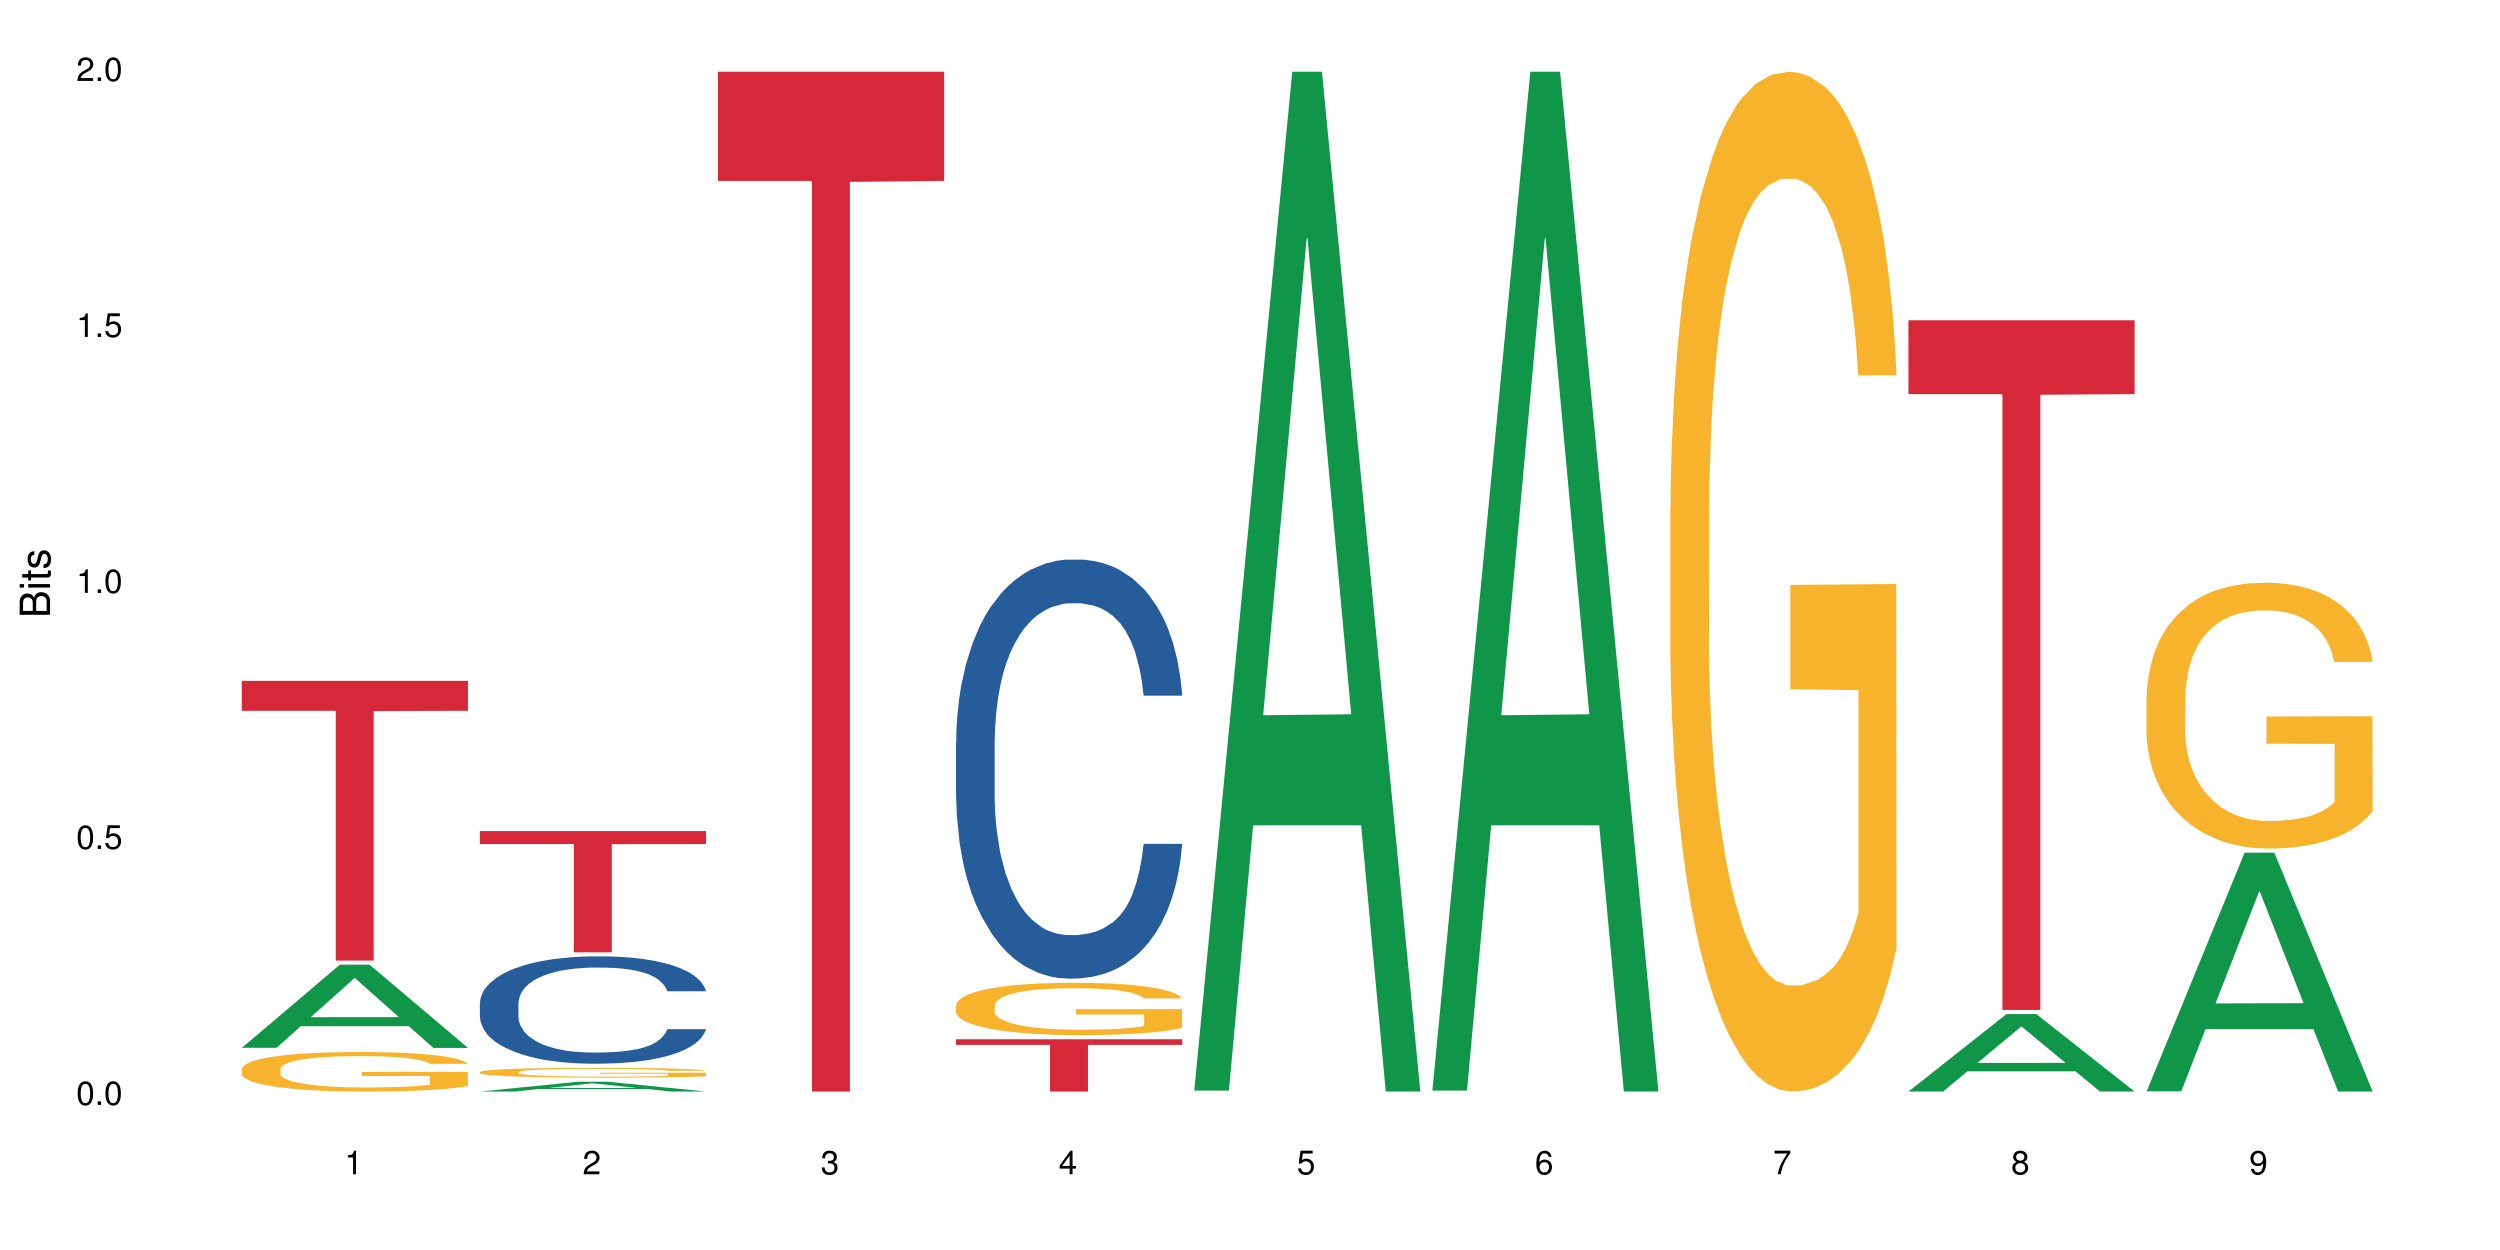 <?xml version="1.0" encoding="UTF-8"?>
<svg xmlns="http://www.w3.org/2000/svg" xmlns:xlink="http://www.w3.org/1999/xlink" width="720pt" height="360pt" viewBox="0 0 720 360" version="1.1">
<defs>
<g>
<symbol overflow="visible" id="glyph0-0">
<path style="stroke:none;" d=""/>
</symbol>
<symbol overflow="visible" id="glyph0-1">
<path style="stroke:none;" d="M 2.641 -6.797 C 2 -6.797 1.422 -6.531 1.078 -6.047 C 0.641 -5.453 0.406 -4.547 0.406 -3.297 C 0.406 -1 1.188 0.219 2.641 0.219 C 4.078 0.219 4.859 -1 4.859 -3.234 C 4.859 -4.562 4.656 -5.438 4.203 -6.047 C 3.844 -6.531 3.281 -6.797 2.641 -6.797 Z M 2.641 -6.047 C 3.547 -6.047 4 -5.125 4 -3.312 C 4 -1.375 3.562 -0.484 2.625 -0.484 C 1.734 -0.484 1.281 -1.422 1.281 -3.281 C 1.281 -5.141 1.734 -6.047 2.641 -6.047 Z M 2.641 -6.047 "/>
</symbol>
<symbol overflow="visible" id="glyph0-2">
<path style="stroke:none;" d="M 1.828 -1 L 0.828 -1 L 0.828 0 L 1.828 0 Z M 1.828 -1 "/>
</symbol>
<symbol overflow="visible" id="glyph0-3">
<path style="stroke:none;" d="M 4.562 -6.797 L 1.062 -6.797 L 0.547 -3.094 L 1.328 -3.094 C 1.719 -3.562 2.047 -3.734 2.578 -3.734 C 3.484 -3.734 4.062 -3.109 4.062 -2.094 C 4.062 -1.125 3.484 -0.531 2.578 -0.531 C 1.828 -0.531 1.375 -0.906 1.188 -1.672 L 0.328 -1.672 C 0.453 -1.109 0.547 -0.844 0.75 -0.594 C 1.125 -0.078 1.828 0.219 2.594 0.219 C 3.969 0.219 4.922 -0.781 4.922 -2.219 C 4.922 -3.562 4.031 -4.484 2.719 -4.484 C 2.25 -4.484 1.859 -4.359 1.469 -4.062 L 1.734 -5.969 L 4.562 -5.969 Z M 4.562 -6.797 "/>
</symbol>
<symbol overflow="visible" id="glyph0-4">
<path style="stroke:none;" d="M 2.484 -4.844 L 2.484 0 L 3.328 0 L 3.328 -6.797 L 2.766 -6.797 C 2.469 -5.75 2.281 -5.609 0.984 -5.453 L 0.984 -4.844 Z M 2.484 -4.844 "/>
</symbol>
<symbol overflow="visible" id="glyph0-5">
<path style="stroke:none;" d="M 4.859 -0.828 L 1.281 -0.828 C 1.359 -1.391 1.672 -1.75 2.5 -2.234 L 3.469 -2.75 C 4.406 -3.266 4.906 -3.969 4.906 -4.812 C 4.906 -5.375 4.672 -5.906 4.266 -6.266 C 3.859 -6.625 3.375 -6.797 2.719 -6.797 C 1.859 -6.797 1.219 -6.5 0.844 -5.922 C 0.609 -5.562 0.5 -5.125 0.484 -4.438 L 1.328 -4.438 C 1.359 -4.906 1.406 -5.188 1.531 -5.406 C 1.75 -5.812 2.188 -6.062 2.703 -6.062 C 3.469 -6.062 4.031 -5.516 4.031 -4.781 C 4.031 -4.25 3.719 -3.797 3.125 -3.438 L 2.234 -2.938 C 0.812 -2.141 0.406 -1.5 0.328 0 L 4.859 0 Z M 4.859 -0.828 "/>
</symbol>
<symbol overflow="visible" id="glyph0-6">
<path style="stroke:none;" d="M 2.125 -3.125 L 2.578 -3.125 C 3.516 -3.125 3.984 -2.703 3.984 -1.891 C 3.984 -1.031 3.469 -0.531 2.578 -0.531 C 1.656 -0.531 1.203 -0.984 1.156 -1.969 L 0.312 -1.969 C 0.344 -1.422 0.438 -1.078 0.609 -0.766 C 0.953 -0.109 1.625 0.219 2.547 0.219 C 3.953 0.219 4.859 -0.609 4.859 -1.906 C 4.859 -2.766 4.516 -3.25 3.703 -3.516 C 4.344 -3.766 4.656 -4.25 4.656 -4.938 C 4.656 -6.109 3.875 -6.797 2.578 -6.797 C 1.203 -6.797 0.484 -6.047 0.453 -4.609 L 1.297 -4.609 C 1.312 -5.016 1.344 -5.25 1.453 -5.453 C 1.641 -5.828 2.062 -6.062 2.594 -6.062 C 3.344 -6.062 3.797 -5.625 3.797 -4.906 C 3.797 -4.422 3.609 -4.141 3.25 -3.984 C 3.016 -3.891 2.719 -3.844 2.125 -3.844 Z M 2.125 -3.125 "/>
</symbol>
<symbol overflow="visible" id="glyph0-7">
<path style="stroke:none;" d="M 3.141 -1.625 L 3.141 0 L 3.984 0 L 3.984 -1.625 L 4.984 -1.625 L 4.984 -2.391 L 3.984 -2.391 L 3.984 -6.797 L 3.359 -6.797 L 0.266 -2.516 L 0.266 -1.625 Z M 3.141 -2.391 L 1 -2.391 L 3.141 -5.359 Z M 3.141 -2.391 "/>
</symbol>
<symbol overflow="visible" id="glyph0-8">
<path style="stroke:none;" d="M 4.781 -5.031 C 4.609 -6.141 3.891 -6.797 2.844 -6.797 C 2.094 -6.797 1.422 -6.438 1.031 -5.828 C 0.609 -5.172 0.406 -4.344 0.406 -3.094 C 0.406 -1.953 0.578 -1.234 0.984 -0.625 C 1.359 -0.078 1.953 0.219 2.703 0.219 C 3.984 0.219 4.922 -0.734 4.922 -2.078 C 4.922 -3.344 4.062 -4.234 2.844 -4.234 C 2.172 -4.234 1.641 -3.969 1.281 -3.469 C 1.281 -5.125 1.828 -6.047 2.797 -6.047 C 3.391 -6.047 3.797 -5.672 3.938 -5.031 Z M 2.734 -3.484 C 3.547 -3.484 4.062 -2.922 4.062 -2 C 4.062 -1.156 3.484 -0.531 2.703 -0.531 C 1.922 -0.531 1.328 -1.188 1.328 -2.047 C 1.328 -2.891 1.906 -3.484 2.734 -3.484 Z M 2.734 -3.484 "/>
</symbol>
<symbol overflow="visible" id="glyph0-9">
<path style="stroke:none;" d="M 4.984 -6.797 L 0.438 -6.797 L 0.438 -5.969 L 4.109 -5.969 C 2.5 -3.656 1.828 -2.234 1.328 0 L 2.219 0 C 2.594 -2.172 3.453 -4.047 4.984 -6.094 Z M 4.984 -6.797 "/>
</symbol>
<symbol overflow="visible" id="glyph0-10">
<path style="stroke:none;" d="M 3.75 -3.578 C 4.453 -4 4.688 -4.344 4.688 -4.984 C 4.688 -6.047 3.844 -6.797 2.641 -6.797 C 1.438 -6.797 0.594 -6.047 0.594 -4.984 C 0.594 -4.359 0.828 -4.016 1.516 -3.578 C 0.734 -3.203 0.359 -2.641 0.359 -1.891 C 0.359 -0.641 1.297 0.219 2.641 0.219 C 3.984 0.219 4.922 -0.641 4.922 -1.875 C 4.922 -2.641 4.531 -3.203 3.75 -3.578 Z M 2.641 -6.047 C 3.359 -6.047 3.812 -5.625 3.812 -4.969 C 3.812 -4.344 3.344 -3.922 2.641 -3.922 C 1.922 -3.922 1.453 -4.344 1.453 -4.984 C 1.453 -5.625 1.922 -6.047 2.641 -6.047 Z M 2.641 -3.203 C 3.484 -3.203 4.062 -2.672 4.062 -1.875 C 4.062 -1.062 3.484 -0.531 2.625 -0.531 C 1.797 -0.531 1.219 -1.078 1.219 -1.875 C 1.219 -2.672 1.797 -3.203 2.641 -3.203 Z M 2.641 -3.203 "/>
</symbol>
<symbol overflow="visible" id="glyph0-11">
<path style="stroke:none;" d="M 0.516 -1.547 C 0.672 -0.438 1.406 0.219 2.438 0.219 C 3.188 0.219 3.859 -0.141 4.266 -0.75 C 4.688 -1.406 4.891 -2.25 4.891 -3.484 C 4.891 -4.625 4.703 -5.359 4.312 -5.953 C 3.938 -6.5 3.344 -6.797 2.594 -6.797 C 1.297 -6.797 0.359 -5.844 0.359 -4.516 C 0.359 -3.25 1.234 -2.344 2.453 -2.344 C 3.094 -2.344 3.562 -2.578 4.016 -3.109 C 4 -1.453 3.469 -0.531 2.5 -0.531 C 1.906 -0.531 1.484 -0.906 1.359 -1.547 Z M 2.578 -6.062 C 3.375 -6.062 3.969 -5.406 3.969 -4.531 C 3.969 -3.688 3.375 -3.094 2.547 -3.094 C 1.734 -3.094 1.234 -3.672 1.234 -4.578 C 1.234 -5.438 1.797 -6.062 2.578 -6.062 Z M 2.578 -6.062 "/>
</symbol>
<symbol overflow="visible" id="glyph1-0">
<path style="stroke:none;" d=""/>
</symbol>
<symbol overflow="visible" id="glyph1-1">
<path style="stroke:none;" d="M 0 -0.953 L 0 -4.891 C 0 -5.719 -0.234 -6.344 -0.734 -6.797 C -1.188 -7.234 -1.812 -7.469 -2.5 -7.469 C -3.547 -7.469 -4.188 -7 -4.625 -5.875 C -4.984 -6.672 -5.641 -7.094 -6.531 -7.094 C -7.156 -7.094 -7.734 -6.859 -8.141 -6.391 C -8.562 -5.938 -8.75 -5.344 -8.75 -4.5 L -8.75 -0.953 Z M -4.984 -2.062 L -7.766 -2.062 L -7.766 -4.219 C -7.766 -4.844 -7.688 -5.203 -7.453 -5.5 C -7.219 -5.812 -6.859 -5.969 -6.375 -5.969 C -5.906 -5.969 -5.531 -5.812 -5.297 -5.5 C -5.062 -5.203 -4.984 -4.844 -4.984 -4.219 Z M -0.984 -2.062 L -4 -2.062 L -4 -4.781 C -4 -5.328 -3.859 -5.688 -3.578 -5.953 C -3.297 -6.219 -2.922 -6.359 -2.484 -6.359 C -2.062 -6.359 -1.688 -6.219 -1.406 -5.953 C -1.109 -5.688 -0.984 -5.328 -0.984 -4.781 Z M -0.984 -2.062 "/>
</symbol>
<symbol overflow="visible" id="glyph1-2">
<path style="stroke:none;" d="M -6.281 -1.797 L -6.281 -0.797 L 0 -0.797 L 0 -1.797 Z M -8.75 -1.797 L -8.75 -0.797 L -7.484 -0.797 L -7.484 -1.797 Z M -8.75 -1.797 "/>
</symbol>
<symbol overflow="visible" id="glyph1-3">
<path style="stroke:none;" d="M -6.281 -3.047 L -6.281 -2.016 L -8.016 -2.016 L -8.016 -1.016 L -6.281 -1.016 L -6.281 -0.172 L -5.469 -0.172 L -5.469 -1.016 L -0.719 -1.016 C -0.078 -1.016 0.281 -1.453 0.281 -2.234 C 0.281 -2.469 0.25 -2.719 0.188 -3.047 L -0.641 -3.047 C -0.609 -2.922 -0.594 -2.766 -0.594 -2.562 C -0.594 -2.141 -0.719 -2.016 -1.156 -2.016 L -5.469 -2.016 L -5.469 -3.047 Z M -6.281 -3.047 "/>
</symbol>
<symbol overflow="visible" id="glyph1-4">
<path style="stroke:none;" d="M -4.531 -5.25 C -5.766 -5.25 -6.469 -4.422 -6.469 -2.969 C -6.469 -1.516 -5.719 -0.562 -4.547 -0.562 C -3.562 -0.562 -3.094 -1.062 -2.734 -2.562 L -2.516 -3.484 C -2.344 -4.188 -2.094 -4.469 -1.625 -4.469 C -1.047 -4.469 -0.641 -3.875 -0.641 -3 C -0.641 -2.453 -0.797 -2 -1.062 -1.75 C -1.25 -1.594 -1.422 -1.531 -1.875 -1.469 L -1.875 -0.406 C -0.422 -0.453 0.281 -1.266 0.281 -2.922 C 0.281 -4.5 -0.5 -5.516 -1.719 -5.516 C -2.656 -5.516 -3.172 -4.984 -3.469 -3.734 L -3.703 -2.766 C -3.891 -1.953 -4.156 -1.609 -4.594 -1.609 C -5.172 -1.609 -5.547 -2.125 -5.547 -2.938 C -5.547 -3.75 -5.203 -4.172 -4.531 -4.203 Z M -4.531 -5.25 "/>
</symbol>
</g>
</defs>
<g id="surface12684">
<rect x="0" y="0" width="720" height="360" style="fill:rgb(100%,100%,100%);fill-opacity:1;stroke:none;"/>
<path style=" stroke:none;fill-rule:nonzero;fill:rgb(6.275%,58.824%,28.235%);fill-opacity:1;" d="M 69.629 301.773 L 69.699 301.75 L 97.887 277.824 L 106.445 277.824 L 134.773 301.797 L 124.82 301.797 L 117.719 295.539 L 86.609 295.539 L 79.652 301.773 L 69.629 301.773 L 89.602 292.949 L 114.867 292.926 L 102.27 281.738 L 102.129 281.719 L 101.992 281.785 L 89.535 292.926 L 89.602 292.949 Z M 69.629 301.773 "/>
<path style=" stroke:none;fill-rule:nonzero;fill:rgb(96.863%,70.196%,16.863%);fill-opacity:1;" d="M 69.629 307.855 L 69.707 307.844 L 69.707 307.637 L 70.027 307.168 L 70.82 306.523 L 71.855 305.992 L 72.965 305.578 L 73.68 305.359 L 74.871 305.047 L 75.906 304.816 L 78.527 304.348 L 81.863 303.91 L 83.691 303.723 L 85.758 303.547 L 88.695 303.348 L 90.047 303.277 L 94.176 303.109 L 98.863 303.004 L 104.027 302.973 L 106.41 302.984 L 109.668 303.027 L 114.117 303.141 L 116.66 303.246 L 118.645 303.348 L 120.711 303.484 L 123.254 303.691 L 125.637 303.941 L 127.543 304.191 L 129.449 304.504 L 131.039 304.836 L 132.387 305.203 L 133.578 305.641 L 134.293 306.004 L 134.773 306.367 L 123.73 306.367 L 123.094 306.004 L 122.379 305.723 L 121.188 305.379 L 119.996 305.129 L 118.805 304.93 L 116.578 304.66 L 114.672 304.492 L 112.289 304.348 L 109.984 304.254 L 107.363 304.191 L 105.773 304.172 L 101.566 304.172 L 97.75 304.246 L 95.527 304.328 L 93.938 304.41 L 91.715 304.566 L 90.363 304.691 L 89.57 304.773 L 87.188 305.098 L 85.598 305.391 L 84.723 305.586 L 83.609 305.898 L 82.816 306.18 L 81.941 306.598 L 81.465 306.91 L 80.832 307.617 L 80.75 309.488 L 80.988 309.887 L 81.465 310.312 L 82.102 310.688 L 83.055 311.082 L 84.008 311.383 L 85.676 311.789 L 87.105 312.059 L 88.219 312.238 L 90.363 312.52 L 91.238 312.613 L 93.305 312.801 L 95.449 312.945 L 98.07 313.07 L 100.055 313.133 L 103.234 313.184 L 107.285 313.184 L 112.051 313.121 L 115.07 313.039 L 117.137 312.957 L 118.484 312.883 L 120.152 312.77 L 121.348 312.664 L 122.457 312.551 L 123.809 312.371 L 123.809 309.887 L 104.188 309.875 L 104.188 308.711 L 134.691 308.699 L 134.773 312.77 L 133.102 313.051 L 131.039 313.32 L 129.051 313.527 L 126.984 313.703 L 124.047 313.902 L 121.664 314.027 L 118.008 314.172 L 114.672 314.266 L 111.176 314.328 L 108.078 314.359 L 104.426 314.371 L 101.168 314.352 L 97.672 314.289 L 94.891 314.203 L 92.352 314.102 L 89.809 313.965 L 86.629 313.746 L 84.562 313.57 L 82.418 313.352 L 80.273 313.09 L 78.367 312.809 L 77.098 312.59 L 75.824 312.34 L 74.477 312.027 L 73.203 311.676 L 72.25 311.352 L 71.379 310.988 L 70.742 310.645 L 70.105 310.176 L 69.789 309.801 L 69.629 309.48 Z M 69.629 307.855 "/>
<path style=" stroke:none;fill-rule:nonzero;fill:rgb(83.922%,15.686%,22.353%);fill-opacity:1;" d="M 69.629 196.082 L 134.773 196.082 L 134.773 204.703 L 107.621 204.781 L 107.621 276.645 L 96.699 276.645 L 96.699 204.855 L 96.543 204.703 L 69.629 204.703 Z M 69.629 196.082 "/>
<path style=" stroke:none;fill-rule:nonzero;fill:rgb(6.275%,58.824%,28.235%);fill-opacity:1;" d="M 138.199 314.367 L 138.27 314.367 L 166.457 311.539 L 175.016 311.539 L 203.344 314.371 L 193.391 314.371 L 186.293 313.633 L 155.18 313.633 L 148.223 314.367 L 138.199 314.367 L 158.176 313.324 L 183.438 313.324 L 170.84 312.004 L 170.703 312 L 170.562 312.008 L 158.105 313.324 L 158.176 313.324 Z M 138.199 314.367 "/>
<path style=" stroke:none;fill-rule:nonzero;fill:rgb(14.51%,36.078%,60%);fill-opacity:1;" d="M 138.199 288.895 L 138.281 288.863 L 138.281 288.188 L 138.52 287.113 L 139.074 285.758 L 139.629 284.824 L 141.059 283.16 L 143.047 281.551 L 145.113 280.305 L 146.621 279.57 L 147.973 279.008 L 151.07 277.961 L 153.055 277.426 L 155.199 276.945 L 157.82 276.465 L 159.73 276.184 L 164.02 275.73 L 167.195 275.531 L 169.66 275.449 L 174.98 275.449 L 178.16 275.562 L 180.465 275.703 L 183.004 275.93 L 185.148 276.184 L 188.883 276.805 L 192.219 277.594 L 193.73 278.047 L 196.113 278.922 L 197.941 279.77 L 199.211 280.504 L 200.641 281.551 L 201.914 282.82 L 202.867 284.262 L 203.344 285.477 L 192.219 285.477 L 191.664 284.344 L 191.027 283.469 L 189.836 282.312 L 188.645 281.492 L 186.977 280.672 L 185.469 280.137 L 183.402 279.602 L 181.574 279.262 L 179.668 279.008 L 177.84 278.836 L 174.348 278.668 L 170.293 278.668 L 168.785 278.723 L 165.688 278.949 L 164.02 279.148 L 161.637 279.543 L 159.969 279.91 L 157.98 280.477 L 156.629 280.957 L 154.961 281.691 L 153.77 282.34 L 152.422 283.273 L 151.625 283.977 L 150.91 284.77 L 150.273 285.703 L 149.797 286.691 L 149.48 287.734 L 149.32 288.754 L 149.32 293.129 L 149.48 294.148 L 149.879 295.332 L 150.91 297.059 L 152.422 298.555 L 154.168 299.742 L 155.836 300.586 L 156.789 300.984 L 158.059 301.434 L 160.047 302 L 162.906 302.566 L 164.574 302.789 L 167.117 303.016 L 169.738 303.129 L 173.234 303.129 L 176.332 303.016 L 178.398 302.875 L 180.543 302.648 L 183.48 302.168 L 185.309 301.719 L 186.898 301.18 L 188.09 300.645 L 188.883 300.191 L 190.074 299.316 L 191.027 298.355 L 191.742 297.367 L 192.219 296.406 L 203.344 296.406 L 202.867 297.535 L 202.152 298.637 L 201.438 299.457 L 200.324 300.445 L 199.051 301.32 L 197.227 302.312 L 195.715 302.961 L 193.73 303.668 L 191.902 304.203 L 189.918 304.684 L 186.977 305.25 L 185.07 305.531 L 183.004 305.785 L 180.543 306.012 L 177.445 306.207 L 174.109 306.32 L 171.008 306.352 L 167.672 306.293 L 165.211 306.18 L 161.953 305.926 L 157.902 305.418 L 154.961 304.883 L 152.66 304.344 L 150.672 303.781 L 148.449 303.016 L 145.59 301.773 L 143.84 300.812 L 142.648 300.023 L 141.297 298.922 L 140.344 297.934 L 139.234 296.352 L 138.438 294.344 L 138.199 292.793 Z M 138.199 288.895 "/>
<path style=" stroke:none;fill-rule:nonzero;fill:rgb(96.863%,70.196%,16.863%);fill-opacity:1;" d="M 138.199 308.742 L 138.281 308.738 L 138.281 308.688 L 138.598 308.57 L 139.391 308.41 L 140.426 308.281 L 141.535 308.176 L 142.25 308.121 L 143.441 308.043 L 144.477 307.988 L 147.098 307.871 L 150.434 307.762 L 152.262 307.715 L 154.328 307.672 L 157.266 307.621 L 158.617 307.605 L 162.746 307.562 L 167.434 307.539 L 172.598 307.531 L 174.98 307.531 L 178.238 307.543 L 182.688 307.57 L 185.23 307.598 L 187.215 307.621 L 189.281 307.656 L 191.824 307.707 L 194.207 307.77 L 196.113 307.832 L 198.02 307.91 L 199.609 307.992 L 200.957 308.082 L 202.152 308.191 L 202.867 308.281 L 203.344 308.371 L 192.301 308.371 L 191.664 308.281 L 190.949 308.211 L 189.758 308.125 L 188.566 308.066 L 187.375 308.016 L 185.148 307.949 L 183.242 307.906 L 180.859 307.871 L 178.555 307.848 L 175.934 307.832 L 174.348 307.828 L 170.137 307.828 L 166.324 307.844 L 164.098 307.867 L 162.508 307.887 L 160.285 307.926 L 158.934 307.957 L 158.141 307.977 L 155.758 308.059 L 154.168 308.129 L 153.293 308.18 L 152.184 308.258 L 151.387 308.324 L 150.512 308.43 L 150.035 308.508 L 149.402 308.684 L 149.32 309.148 L 149.559 309.246 L 150.035 309.352 L 150.672 309.445 L 151.625 309.543 L 152.578 309.617 L 154.246 309.719 L 155.676 309.785 L 156.789 309.832 L 158.934 309.898 L 159.809 309.922 L 161.875 309.969 L 164.02 310.008 L 166.641 310.039 L 168.625 310.055 L 171.805 310.066 L 175.855 310.066 L 180.621 310.051 L 183.641 310.031 L 185.707 310.008 L 187.059 309.992 L 188.727 309.961 L 189.918 309.938 L 191.027 309.906 L 192.379 309.863 L 192.379 309.246 L 172.758 309.242 L 172.758 308.953 L 203.262 308.953 L 203.344 309.961 L 201.676 310.031 L 199.609 310.098 L 197.621 310.152 L 195.559 310.195 L 192.617 310.242 L 190.234 310.273 L 186.578 310.312 L 183.242 310.336 L 179.746 310.352 L 176.648 310.359 L 172.996 310.359 L 169.738 310.355 L 166.242 310.34 L 163.461 310.32 L 160.922 310.293 L 158.379 310.258 L 155.199 310.207 L 153.137 310.16 L 150.988 310.105 L 148.844 310.043 L 146.938 309.973 L 145.668 309.918 L 144.398 309.855 L 143.047 309.777 L 141.773 309.691 L 140.82 309.609 L 139.949 309.52 L 139.312 309.434 L 138.676 309.32 L 138.359 309.227 L 138.199 309.145 Z M 138.199 308.742 "/>
<path style=" stroke:none;fill-rule:nonzero;fill:rgb(83.922%,15.686%,22.353%);fill-opacity:1;" d="M 138.199 239.355 L 203.344 239.355 L 203.344 243.094 L 176.191 243.125 L 176.191 274.27 L 165.27 274.27 L 165.27 243.156 L 165.113 243.094 L 138.199 243.094 Z M 138.199 239.355 "/>
<path style=" stroke:none;fill-rule:nonzero;fill:rgb(83.922%,15.686%,22.353%);fill-opacity:1;" d="M 206.77 20.664 L 271.914 20.664 L 271.914 52.102 L 244.766 52.379 L 244.766 314.371 L 233.84 314.371 L 233.84 52.652 L 233.684 52.102 L 206.77 52.102 Z M 206.77 20.664 "/>
<path style=" stroke:none;fill-rule:nonzero;fill:rgb(14.51%,36.078%,60%);fill-opacity:1;" d="M 275.34 213.691 L 275.422 213.582 L 275.422 210.934 L 275.66 206.742 L 276.215 201.445 L 276.77 197.805 L 278.203 191.297 L 280.188 185.008 L 282.254 180.152 L 283.762 177.285 L 285.113 175.078 L 288.211 170.996 L 290.195 168.902 L 292.344 167.027 L 294.965 165.148 L 296.871 164.047 L 301.16 162.281 L 304.336 161.508 L 306.801 161.18 L 312.121 161.18 L 315.301 161.621 L 317.605 162.172 L 320.148 163.055 L 322.293 164.047 L 326.023 166.473 L 329.363 169.562 L 330.871 171.328 L 333.254 174.75 L 335.082 178.059 L 336.352 180.926 L 337.781 185.008 L 339.055 189.973 L 340.008 195.598 L 340.484 200.344 L 329.363 200.344 L 328.805 195.93 L 328.172 192.512 L 326.977 187.988 L 325.785 184.789 L 324.117 181.59 L 322.609 179.492 L 320.543 177.395 L 318.715 176.074 L 316.809 175.078 L 314.984 174.418 L 311.488 173.754 L 307.438 173.754 L 305.926 173.977 L 302.828 174.859 L 301.16 175.633 L 298.777 177.176 L 297.109 178.609 L 295.121 180.816 L 293.773 182.691 L 292.105 185.559 L 290.91 188.098 L 289.562 191.738 L 288.766 194.496 L 288.051 197.586 L 287.418 201.227 L 286.941 205.086 L 286.621 209.168 L 286.465 213.141 L 286.465 230.242 L 286.621 234.211 L 287.02 238.844 L 288.051 245.574 L 289.562 251.422 L 291.309 256.055 L 292.977 259.367 L 293.93 260.91 L 295.203 262.676 L 297.188 264.883 L 300.047 267.09 L 301.715 267.973 L 304.258 268.852 L 306.879 269.293 L 310.375 269.293 L 313.473 268.852 L 315.539 268.301 L 317.684 267.418 L 320.625 265.543 L 322.449 263.777 L 324.039 261.684 L 325.23 259.586 L 326.023 257.82 L 327.219 254.402 L 328.172 250.648 L 328.887 246.789 L 329.363 243.039 L 340.484 243.039 L 340.008 247.449 L 339.293 251.754 L 338.578 254.953 L 337.465 258.812 L 336.195 262.234 L 334.367 266.094 L 332.855 268.633 L 330.871 271.391 L 329.043 273.488 L 327.059 275.363 L 324.117 277.57 L 322.211 278.672 L 320.148 279.664 L 317.684 280.547 L 314.586 281.32 L 311.25 281.762 L 308.152 281.871 L 304.812 281.652 L 302.352 281.211 L 299.094 280.215 L 295.043 278.23 L 292.105 276.133 L 289.801 274.039 L 287.812 271.832 L 285.59 268.852 L 282.73 264 L 280.98 260.25 L 279.789 257.16 L 278.441 252.855 L 277.488 248.996 L 276.375 242.816 L 275.578 234.984 L 275.34 228.918 Z M 275.34 213.691 "/>
<path style=" stroke:none;fill-rule:nonzero;fill:rgb(96.863%,70.196%,16.863%);fill-opacity:1;" d="M 275.34 289.504 L 275.422 289.492 L 275.422 289.215 L 275.738 288.598 L 276.531 287.742 L 277.566 287.043 L 278.68 286.492 L 279.395 286.203 L 280.586 285.789 L 281.617 285.488 L 284.238 284.867 L 287.574 284.289 L 289.402 284.043 L 291.469 283.809 L 294.406 283.547 L 295.758 283.449 L 299.891 283.23 L 304.574 283.094 L 309.738 283.051 L 312.121 283.066 L 315.379 283.121 L 319.828 283.27 L 322.371 283.41 L 324.355 283.547 L 326.422 283.727 L 328.965 284 L 331.348 284.332 L 333.254 284.66 L 335.16 285.074 L 336.75 285.516 L 338.102 285.996 L 339.293 286.574 L 340.008 287.055 L 340.484 287.539 L 329.441 287.539 L 328.805 287.055 L 328.09 286.684 L 326.898 286.23 L 325.707 285.898 L 324.516 285.637 L 322.293 285.281 L 320.387 285.059 L 318 284.867 L 315.699 284.742 L 313.078 284.66 L 311.488 284.633 L 307.277 284.633 L 303.465 284.73 L 301.238 284.84 L 299.652 284.949 L 297.426 285.156 L 296.074 285.32 L 295.281 285.434 L 292.898 285.859 L 291.309 286.242 L 290.434 286.504 L 289.324 286.918 L 288.527 287.289 L 287.656 287.84 L 287.18 288.254 L 286.543 289.188 L 286.465 291.668 L 286.703 292.188 L 287.18 292.754 L 287.812 293.25 L 288.766 293.773 L 289.719 294.172 L 291.387 294.707 L 292.82 295.066 L 293.93 295.301 L 296.074 295.672 L 296.949 295.797 L 299.016 296.043 L 301.16 296.234 L 303.781 296.402 L 305.766 296.484 L 308.945 296.551 L 312.996 296.551 L 317.762 296.469 L 320.781 296.359 L 322.848 296.25 L 324.199 296.152 L 325.867 296 L 327.059 295.863 L 328.172 295.711 L 329.52 295.48 L 329.52 292.188 L 309.898 292.176 L 309.898 290.633 L 340.402 290.621 L 340.484 296 L 338.816 296.375 L 336.75 296.73 L 334.766 297.008 L 332.699 297.238 L 329.758 297.5 L 327.375 297.668 L 323.723 297.859 L 320.387 297.984 L 316.891 298.066 L 313.793 298.105 L 310.137 298.121 L 306.879 298.094 L 303.383 298.012 L 300.605 297.902 L 298.062 297.762 L 295.52 297.586 L 292.344 297.297 L 290.277 297.062 L 288.133 296.773 L 285.988 296.43 L 284.078 296.055 L 282.809 295.77 L 281.539 295.438 L 280.188 295.023 L 278.918 294.555 L 277.965 294.129 L 277.09 293.648 L 276.453 293.195 L 275.816 292.574 L 275.5 292.078 L 275.34 291.652 Z M 275.34 289.504 "/>
<path style=" stroke:none;fill-rule:nonzero;fill:rgb(83.922%,15.686%,22.353%);fill-opacity:1;" d="M 275.34 299.301 L 340.484 299.301 L 340.484 300.914 L 313.336 300.93 L 313.336 314.371 L 302.41 314.371 L 302.41 300.941 L 302.254 300.914 L 275.34 300.914 Z M 275.34 299.301 "/>
<path style=" stroke:none;fill-rule:nonzero;fill:rgb(6.275%,58.824%,28.235%);fill-opacity:1;" d="M 343.914 314.094 L 343.98 313.82 L 372.168 20.664 L 380.73 20.664 L 409.055 314.371 L 399.102 314.371 L 392.004 237.703 L 360.895 237.703 L 353.934 314.094 L 343.914 314.094 L 363.887 205.988 L 389.148 205.711 L 376.555 68.648 L 376.414 68.375 L 376.273 69.199 L 363.816 205.711 L 363.887 205.988 Z M 343.914 314.094 "/>
<path style=" stroke:none;fill-rule:nonzero;fill:rgb(6.275%,58.824%,28.235%);fill-opacity:1;" d="M 412.484 314.094 L 412.551 313.82 L 440.738 20.664 L 449.301 20.664 L 477.625 314.371 L 467.672 314.371 L 460.574 237.703 L 429.465 237.703 L 422.504 314.094 L 412.484 314.094 L 432.457 205.988 L 457.719 205.711 L 445.125 68.648 L 444.984 68.375 L 444.844 69.199 L 432.387 205.711 L 432.457 205.988 Z M 412.484 314.094 "/>
<path style=" stroke:none;fill-rule:nonzero;fill:rgb(96.863%,70.196%,16.863%);fill-opacity:1;" d="M 481.055 146.461 L 481.133 146.191 L 481.133 140.828 L 481.449 128.758 L 482.246 112.129 L 483.277 98.449 L 484.391 87.719 L 485.105 82.086 L 486.297 74.039 L 487.328 68.141 L 489.949 56.07 L 493.289 44.805 L 495.113 39.977 L 497.18 35.414 L 500.121 30.32 L 501.469 28.441 L 505.602 24.148 L 510.289 21.469 L 515.453 20.664 L 517.836 20.93 L 521.094 22.004 L 525.539 24.953 L 528.082 27.637 L 530.07 30.32 L 532.133 33.805 L 534.676 39.172 L 537.059 45.609 L 538.965 52.047 L 540.875 60.094 L 542.461 68.676 L 543.812 78.062 L 545.004 89.328 L 545.719 98.715 L 546.195 108.105 L 535.152 108.105 L 534.52 98.715 L 533.805 91.477 L 532.609 82.625 L 531.418 76.188 L 530.227 71.09 L 528.004 64.117 L 526.098 59.824 L 523.715 56.07 L 521.41 53.656 L 518.789 52.047 L 517.199 51.508 L 512.988 51.508 L 509.176 53.387 L 506.953 55.531 L 505.363 57.68 L 503.137 61.703 L 501.789 64.922 L 500.992 67.066 L 498.609 75.383 L 497.02 82.891 L 496.148 87.988 L 495.035 96.035 L 494.242 103.277 L 493.367 114.004 L 492.891 122.051 L 492.254 140.293 L 492.176 188.574 L 492.414 198.766 L 492.891 209.762 L 493.527 219.418 L 494.48 229.609 L 495.434 237.391 L 497.102 247.852 L 498.531 254.824 L 499.645 259.383 L 501.789 266.625 L 502.66 269.039 L 504.727 273.867 L 506.871 277.625 L 509.492 280.844 L 511.48 282.453 L 514.656 283.793 L 518.707 283.793 L 523.477 282.184 L 526.492 280.039 L 528.559 277.891 L 529.91 276.016 L 531.578 273.062 L 532.77 270.383 L 533.883 267.43 L 535.234 262.871 L 535.234 198.766 L 515.609 198.496 L 515.609 168.457 L 546.117 168.188 L 546.195 273.062 L 544.527 280.305 L 542.461 287.281 L 540.477 292.645 L 538.41 297.203 L 535.473 302.301 L 533.086 305.52 L 529.434 309.273 L 526.098 311.688 L 522.602 313.297 L 519.504 314.102 L 515.848 314.371 L 512.594 313.836 L 509.098 312.227 L 506.316 310.078 L 503.773 307.398 L 501.23 303.91 L 498.055 298.277 L 495.988 293.719 L 493.844 288.086 L 491.699 281.379 L 489.793 274.137 L 488.52 268.504 L 487.25 262.066 L 485.898 254.02 L 484.629 244.898 L 483.676 236.586 L 482.801 227.195 L 482.164 218.344 L 481.531 206.277 L 481.211 196.621 L 481.055 188.305 Z M 481.055 146.461 "/>
<path style=" stroke:none;fill-rule:nonzero;fill:rgb(6.275%,58.824%,28.235%);fill-opacity:1;" d="M 549.625 314.352 L 549.695 314.328 L 577.879 292.043 L 586.441 292.043 L 614.766 314.371 L 604.812 314.371 L 597.715 308.543 L 566.605 308.543 L 559.645 314.352 L 549.625 314.352 L 569.598 306.133 L 594.863 306.109 L 582.266 295.691 L 582.125 295.672 L 581.988 295.734 L 569.527 306.109 L 569.598 306.133 Z M 549.625 314.352 "/>
<path style=" stroke:none;fill-rule:nonzero;fill:rgb(83.922%,15.686%,22.353%);fill-opacity:1;" d="M 549.625 92.242 L 614.766 92.242 L 614.766 113.504 L 587.617 113.688 L 587.617 290.863 L 576.695 290.863 L 576.695 113.875 L 576.535 113.504 L 549.625 113.504 Z M 549.625 92.242 "/>
<path style=" stroke:none;fill-rule:nonzero;fill:rgb(6.275%,58.824%,28.235%);fill-opacity:1;" d="M 618.195 314.305 L 618.266 314.242 L 646.449 245.57 L 655.012 245.57 L 683.336 314.371 L 673.383 314.371 L 666.285 296.41 L 635.176 296.41 L 628.215 314.305 L 618.195 314.305 L 638.168 288.98 L 663.434 288.918 L 650.836 256.809 L 650.695 256.746 L 650.559 256.938 L 638.098 288.918 L 638.168 288.98 Z M 618.195 314.305 "/>
<path style=" stroke:none;fill-rule:nonzero;fill:rgb(96.863%,70.196%,16.863%);fill-opacity:1;" d="M 618.195 200.609 L 618.273 200.539 L 618.273 199.141 L 618.594 195.996 L 619.387 191.66 L 620.418 188.094 L 621.531 185.297 L 622.246 183.828 L 623.438 181.73 L 624.473 180.191 L 627.094 177.043 L 630.43 174.105 L 632.258 172.848 L 634.32 171.656 L 637.262 170.328 L 638.613 169.84 L 642.742 168.723 L 647.43 168.023 L 652.594 167.812 L 654.977 167.883 L 658.234 168.16 L 662.684 168.93 L 665.223 169.629 L 667.211 170.328 L 669.277 171.238 L 671.816 172.637 L 674.203 174.316 L 676.109 175.992 L 678.016 178.094 L 679.602 180.328 L 680.953 182.777 L 682.145 185.715 L 682.859 188.164 L 683.336 190.609 L 672.293 190.609 L 671.66 188.164 L 670.945 186.273 L 669.754 183.965 L 668.562 182.289 L 667.371 180.961 L 665.145 179.141 L 663.238 178.023 L 660.855 177.043 L 658.551 176.414 L 655.93 175.992 L 654.34 175.855 L 650.129 175.855 L 646.316 176.344 L 644.094 176.902 L 642.504 177.461 L 640.281 178.512 L 638.93 179.352 L 638.133 179.91 L 635.75 182.078 L 634.164 184.035 L 633.289 185.363 L 632.176 187.465 L 631.383 189.352 L 630.508 192.148 L 630.031 194.246 L 629.395 199.004 L 629.316 211.59 L 629.555 214.246 L 630.031 217.113 L 630.668 219.633 L 631.621 222.289 L 632.574 224.316 L 634.242 227.047 L 635.672 228.863 L 636.785 230.055 L 638.93 231.941 L 639.805 232.57 L 641.867 233.828 L 644.012 234.809 L 646.637 235.648 L 648.621 236.066 L 651.797 236.418 L 655.852 236.418 L 660.617 235.996 L 663.637 235.438 L 665.699 234.879 L 667.051 234.391 L 668.719 233.621 L 669.91 232.922 L 671.023 232.152 L 672.375 230.961 L 672.375 214.246 L 652.754 214.18 L 652.754 206.344 L 683.258 206.277 L 683.336 233.621 L 681.668 235.508 L 679.602 237.324 L 677.617 238.727 L 675.551 239.914 L 672.613 241.242 L 670.23 242.082 L 666.574 243.062 L 663.238 243.691 L 659.742 244.109 L 656.645 244.32 L 652.992 244.391 L 649.734 244.25 L 646.238 243.828 L 643.457 243.27 L 640.914 242.57 L 638.375 241.66 L 635.195 240.191 L 633.129 239.004 L 630.984 237.535 L 628.84 235.789 L 626.934 233.898 L 625.664 232.43 L 624.391 230.754 L 623.039 228.652 L 621.77 226.277 L 620.816 224.109 L 619.941 221.66 L 619.309 219.352 L 618.672 216.207 L 618.355 213.688 L 618.195 211.52 Z M 618.195 200.609 "/>
<g style="fill:rgb(0%,0%,0%);fill-opacity:1;">
  <use xlink:href="#glyph0-1" x="21.957" y="318.198"/>
  <use xlink:href="#glyph0-2" x="27.291" y="318.198"/>
  <use xlink:href="#glyph0-1" x="29.958" y="318.198"/>
</g>
<g style="fill:rgb(0%,0%,0%);fill-opacity:1;">
  <use xlink:href="#glyph0-1" x="21.957" y="244.476"/>
  <use xlink:href="#glyph0-2" x="27.291" y="244.476"/>
  <use xlink:href="#glyph0-3" x="29.958" y="244.476"/>
</g>
<g style="fill:rgb(0%,0%,0%);fill-opacity:1;">
  <use xlink:href="#glyph0-4" x="21.957" y="170.753"/>
  <use xlink:href="#glyph0-2" x="27.291" y="170.753"/>
  <use xlink:href="#glyph0-1" x="29.958" y="170.753"/>
</g>
<g style="fill:rgb(0%,0%,0%);fill-opacity:1;">
  <use xlink:href="#glyph0-4" x="21.957" y="97.034"/>
  <use xlink:href="#glyph0-2" x="27.291" y="97.034"/>
  <use xlink:href="#glyph0-3" x="29.958" y="97.034"/>
</g>
<g style="fill:rgb(0%,0%,0%);fill-opacity:1;">
  <use xlink:href="#glyph0-5" x="21.957" y="23.312"/>
  <use xlink:href="#glyph0-2" x="27.291" y="23.312"/>
  <use xlink:href="#glyph0-1" x="29.958" y="23.312"/>
</g>
<g style="fill:rgb(0%,0%,0%);fill-opacity:1;">
  <use xlink:href="#glyph0-4" x="99.199" y="338.19"/>
</g>
<g style="fill:rgb(0%,0%,0%);fill-opacity:1;">
  <use xlink:href="#glyph0-5" x="167.77" y="338.19"/>
</g>
<g style="fill:rgb(0%,0%,0%);fill-opacity:1;">
  <use xlink:href="#glyph0-6" x="236.344" y="338.19"/>
</g>
<g style="fill:rgb(0%,0%,0%);fill-opacity:1;">
  <use xlink:href="#glyph0-7" x="304.914" y="338.19"/>
</g>
<g style="fill:rgb(0%,0%,0%);fill-opacity:1;">
  <use xlink:href="#glyph0-3" x="373.484" y="338.19"/>
</g>
<g style="fill:rgb(0%,0%,0%);fill-opacity:1;">
  <use xlink:href="#glyph0-8" x="442.055" y="338.19"/>
</g>
<g style="fill:rgb(0%,0%,0%);fill-opacity:1;">
  <use xlink:href="#glyph0-9" x="510.625" y="338.19"/>
</g>
<g style="fill:rgb(0%,0%,0%);fill-opacity:1;">
  <use xlink:href="#glyph0-10" x="579.195" y="338.19"/>
</g>
<g style="fill:rgb(0%,0%,0%);fill-opacity:1;">
  <use xlink:href="#glyph0-11" x="647.766" y="338.19"/>
</g>
<g style="fill:rgb(0%,0%,0%);fill-opacity:1;">
  <use xlink:href="#glyph1-1" x="14.412" y="178.016"/>
  <use xlink:href="#glyph1-2" x="14.412" y="170.012"/>
  <use xlink:href="#glyph1-3" x="14.412" y="167.348"/>
  <use xlink:href="#glyph1-4" x="14.412" y="164.012"/>
</g>
</g>
</svg>
